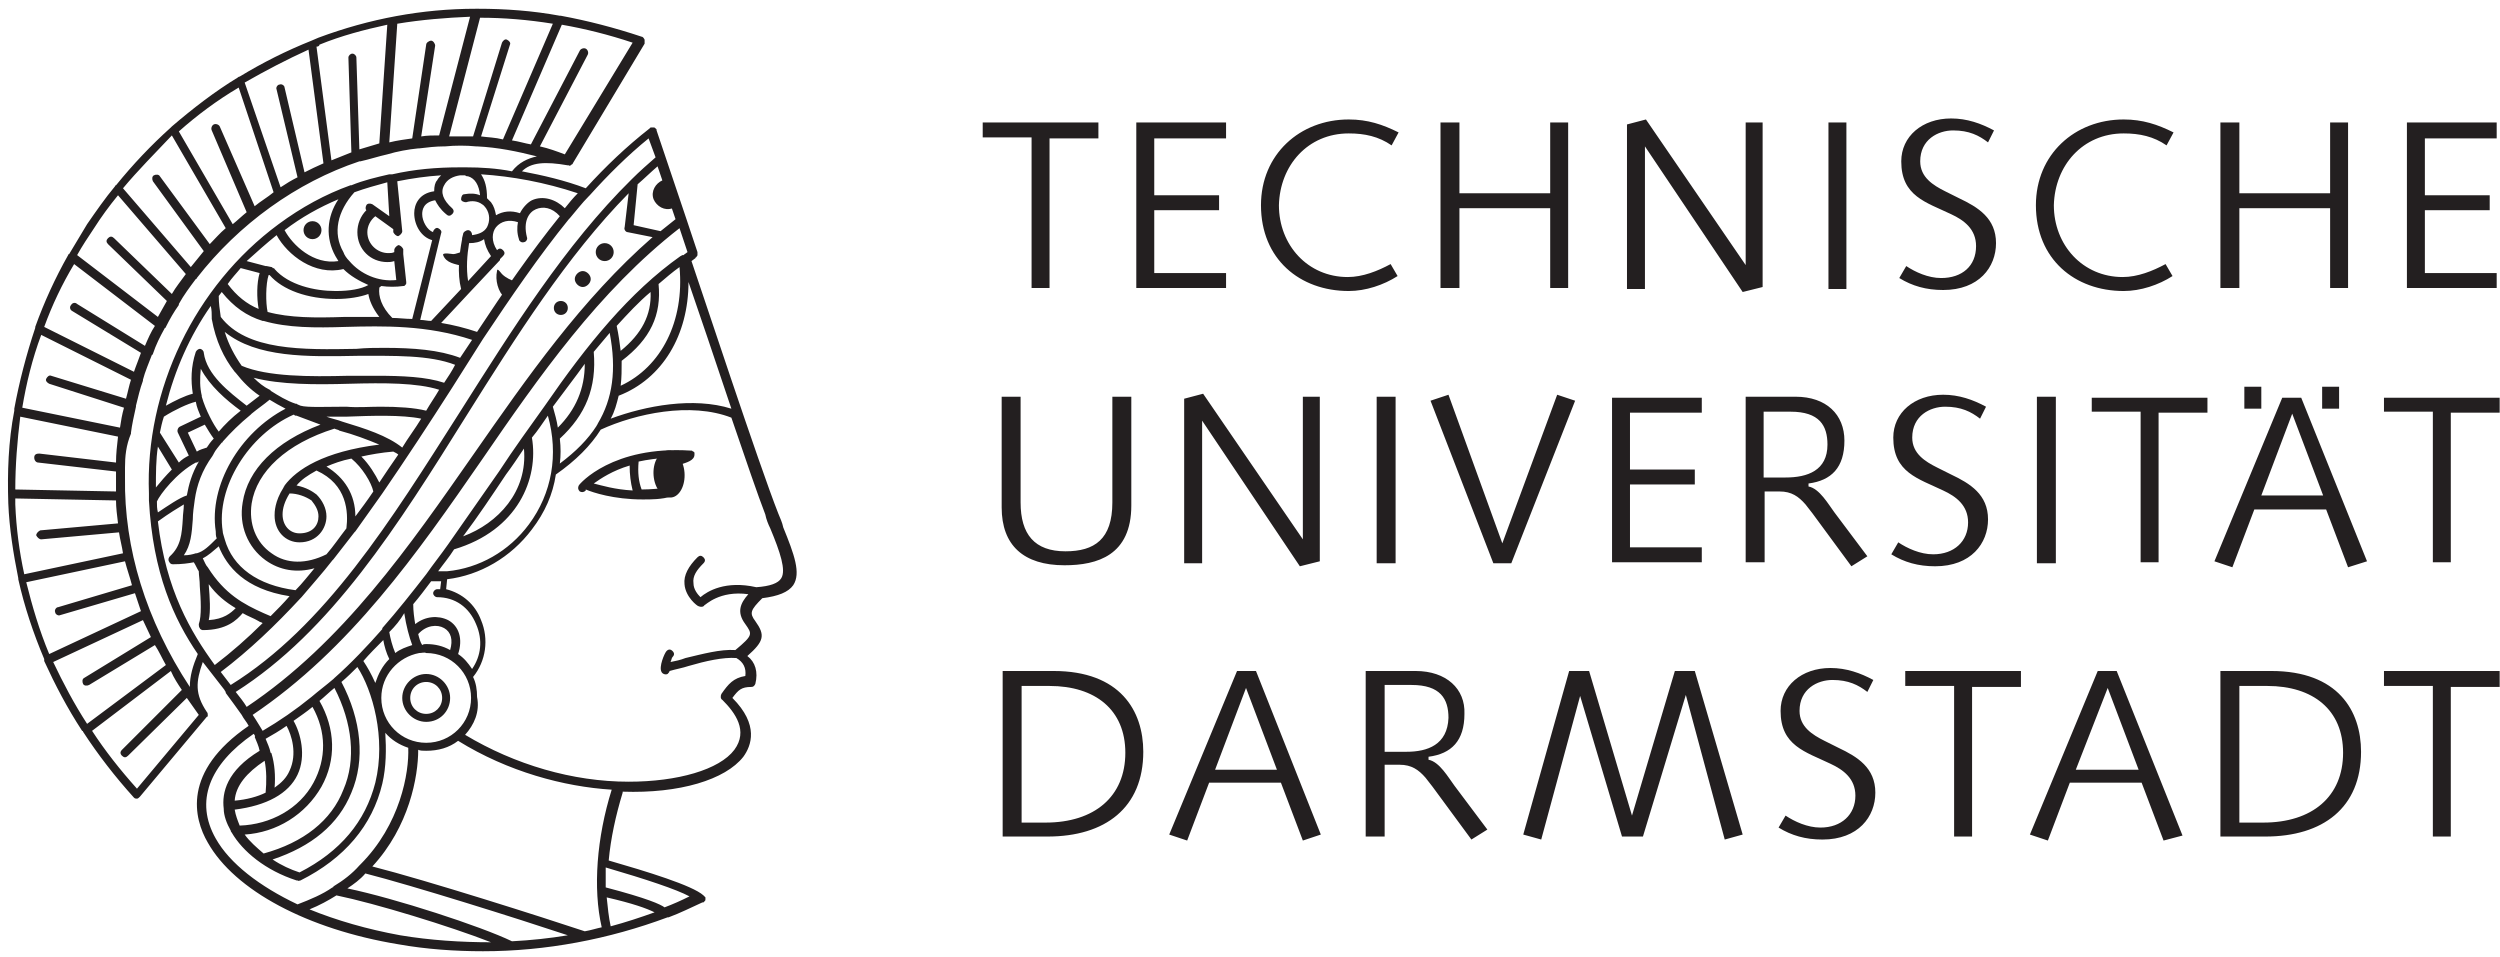 <svg width="141" height="54" viewBox="0 0 141 54" fill="none" xmlns="http://www.w3.org/2000/svg">
<path d="M55.425 6.906V7.75H58.181V16.244H59.194V7.806H61.95V6.906H55.425ZM64.087 6.906V16.244H69.15V15.4H65.1V11.856H68.756V11.013H65.1V7.806H69.15V6.906H64.087ZM76.069 7.525C76.969 7.525 77.756 7.694 78.487 8.2L78.881 7.469C77.981 7.019 77.137 6.738 76.069 6.738C73.312 6.738 71.119 8.706 71.119 11.575C71.119 14.613 73.312 16.413 76.069 16.413C77.025 16.413 78.037 16.075 78.825 15.569L78.431 14.894C77.7 15.288 76.856 15.625 76.012 15.625C73.762 15.625 72.131 13.825 72.131 11.575C72.187 9.325 73.762 7.525 76.069 7.525ZM81.244 6.906V16.244H82.312V11.744H87.431V16.244H88.444V6.906H87.431V10.9H82.312V6.906H81.244ZM92.831 6.738L91.762 7.019V16.3H92.775V8.256L98.287 16.469L99.412 16.188V6.906H98.456V14.95L92.831 6.738ZM103.125 16.3H104.137V6.906H103.125V16.3ZM109.481 15.681C108.75 15.681 108.019 15.344 107.512 15.006L107.119 15.681C107.85 16.131 108.637 16.356 109.594 16.356C111.619 16.356 112.575 15.063 112.575 13.713C112.575 12.306 111.562 11.688 110.494 11.181L109.706 10.788C109.031 10.45 108.3 10 108.3 9.1C108.3 7.863 109.312 7.356 110.156 7.356C111.056 7.356 111.619 7.638 112.125 8.031L112.462 7.356C111.731 6.963 110.944 6.681 110.044 6.681C108.412 6.681 107.231 7.694 107.231 9.1C107.231 11.069 108.637 11.406 110.044 12.081C110.775 12.419 111.45 12.925 111.45 13.881C111.45 15.006 110.662 15.681 109.481 15.681ZM119.775 7.525C120.675 7.525 121.463 7.694 122.194 8.2L122.588 7.469C121.688 7.019 120.844 6.738 119.775 6.738C117.019 6.738 114.825 8.706 114.825 11.575C114.825 14.613 117.019 16.413 119.775 16.413C120.731 16.413 121.744 16.075 122.531 15.569L122.138 14.894C121.406 15.288 120.562 15.625 119.719 15.625C117.469 15.625 115.837 13.825 115.837 11.575C115.894 9.325 117.469 7.525 119.775 7.525ZM125.231 6.906V16.244H126.3V11.744H131.419V16.244H132.431V6.906H131.419V10.9H126.3V6.906H125.231ZM135.75 6.906V16.244H140.813V15.4H136.763V11.856H140.419V11.013H136.763V7.806H140.813V6.906H135.75ZM63.806 28.506V22.375H62.737V28.338C62.737 30.419 61.725 31.094 60.094 31.094C58.35 31.094 57.562 30.138 57.562 28.338V22.375H56.494V28.619C56.494 30.756 57.731 31.881 60.037 31.881C61.894 31.881 63.806 31.319 63.806 28.506ZM67.856 22.206L66.787 22.488V31.769H67.8V23.725L73.312 31.938L74.437 31.657V22.375H73.481V30.419L67.856 22.206ZM77.644 31.769H78.712V22.375H77.644V31.769ZM81.694 22.263L80.681 22.6L84.225 31.769H85.237L88.837 22.6L87.825 22.263L84.731 30.644L81.694 22.263ZM90.919 22.375V31.713H95.981V30.869H91.931V27.325H95.587V26.482H91.931V23.275H95.981V22.431H90.919V22.375ZM100.706 26.931H99.469V23.219H100.987C102.619 23.219 103.069 24.006 103.069 25.075C103.069 26.538 101.944 26.931 100.706 26.931ZM101.269 22.375H98.456V31.713H99.525V27.719H100.369C101.044 27.719 101.437 28 101.831 28.45L102.225 28.956L104.419 31.938L105.319 31.375L103.462 28.9C103.125 28.45 102.619 27.55 102 27.438V27.269C103.294 27.1 104.025 26.369 104.025 24.85C104.025 23.388 103.012 22.375 101.269 22.375ZM109.031 31.263C108.3 31.263 107.569 30.925 107.062 30.588L106.669 31.263C107.4 31.713 108.187 31.938 109.144 31.938C111.169 31.938 112.125 30.644 112.125 29.294C112.125 27.888 111.112 27.269 110.044 26.763L109.256 26.369C108.581 26.032 107.85 25.581 107.85 24.681C107.85 23.444 108.862 22.938 109.706 22.938C110.606 22.938 111.169 23.219 111.675 23.613L112.012 22.938C111.281 22.544 110.494 22.263 109.594 22.263C107.962 22.263 106.781 23.275 106.781 24.681C106.781 26.65 108.187 26.988 109.594 27.663C110.325 28 111 28.506 111 29.463C111 30.532 110.212 31.263 109.031 31.263ZM114.881 31.769H115.95V22.375H114.881V31.769ZM117.975 22.375V23.219H120.731V31.713H121.744V23.275H124.5V22.431H117.975V22.375ZM129.281 23.331L131.025 27.944H127.538L129.281 23.331ZM133.5 31.657L129.788 22.431H128.719L124.894 31.657L125.906 31.994L127.144 28.732H131.194L132.431 31.994L133.5 31.657ZM131.925 21.813H130.969V23.05H131.925V21.813ZM127.538 21.813H126.581V23.05H127.538V21.813ZM134.456 22.375V23.219H137.213V31.713H138.225V23.275H140.981V22.431H134.456V22.375ZM58.969 46.394H57.619V38.688H59.194C61.781 38.688 63.469 40.038 63.469 42.456C63.469 44.931 61.725 46.394 58.969 46.394ZM59.419 37.844H56.55V47.181H59.081C62.344 47.181 64.481 45.55 64.481 42.4C64.481 40.094 63.187 37.844 59.419 37.844ZM70.275 38.8L72.019 43.413H68.531L70.275 38.8ZM74.494 47.069L70.837 37.844H69.769L65.944 47.069L66.956 47.407L68.194 44.144H72.244L73.481 47.407L74.494 47.069ZM79.331 42.4H78.094V38.632H79.612C81.244 38.632 81.694 39.419 81.694 40.488C81.637 42.007 80.512 42.4 79.331 42.4ZM79.837 37.844H77.025V47.181H78.094V43.132H78.937C79.612 43.132 80.006 43.413 80.4 43.863L80.794 44.369L82.987 47.35L83.887 46.788L82.031 44.313C81.694 43.863 81.187 42.963 80.569 42.85V42.681C81.862 42.513 82.594 41.782 82.594 40.263C82.65 38.856 81.581 37.844 79.837 37.844ZM89.625 37.844H88.5L85.912 47.069L86.925 47.35L89.119 39.25L91.481 47.181H92.662L95.081 39.194L97.275 47.35L98.287 47.069L95.587 37.844H94.462L92.044 46L89.625 37.844ZM102.675 46.675C101.944 46.675 101.212 46.338 100.706 46L100.312 46.675C101.044 47.125 101.831 47.35 102.787 47.35C104.812 47.35 105.769 46.056 105.769 44.706C105.769 43.3 104.756 42.681 103.687 42.175L102.9 41.782C102.225 41.444 101.494 40.994 101.494 40.094C101.494 38.856 102.506 38.35 103.35 38.35C104.25 38.35 104.812 38.632 105.319 39.025L105.656 38.35C104.925 37.956 104.137 37.675 103.237 37.675C101.606 37.675 100.425 38.688 100.425 40.094C100.425 42.063 101.831 42.4 103.237 43.075C103.969 43.413 104.644 43.919 104.644 44.875C104.644 45.944 103.856 46.675 102.675 46.675ZM107.456 37.844V38.688H110.212V47.181H111.225V38.744H113.981V37.844H107.456ZM118.875 38.8L120.619 43.413H117.075L118.875 38.8ZM123.094 47.125L119.381 37.844H118.312L114.487 47.069L115.5 47.407L116.737 44.144H120.788L122.025 47.407L123.094 47.125ZM127.65 46.394H126.3V38.688H127.875C130.463 38.688 132.15 40.038 132.15 42.456C132.15 44.931 130.406 46.394 127.65 46.394ZM128.1 37.844H125.231V47.181H127.763C131.025 47.181 133.163 45.55 133.163 42.4C133.163 40.094 131.869 37.844 128.1 37.844ZM134.456 37.844V38.688H137.213V47.181H138.225V38.744H140.981V37.844H134.456Z" fill="#231F20"/>
<path d="M18.131 12.981C18.131 13.263 17.906 13.488 17.625 13.488C17.343 13.488 17.119 13.263 17.119 12.981C17.119 12.7 17.343 12.475 17.625 12.475C17.906 12.475 18.131 12.7 18.131 12.981Z" fill="#231F20"/>
<path d="M26.175 14.163C25.95 14.219 25.725 14.331 25.556 14.331C25.5 14.331 24.937 14.219 24.993 14.388C25.162 14.838 25.668 14.894 26.118 15.006C26.118 15.063 26.118 14.5 26.175 14.163Z" fill="#231F20"/>
<path d="M29.1 15.906C28.819 15.794 28.537 15.681 28.312 15.456C28.256 15.4 28.031 15.063 28.031 15.288C27.919 15.794 28.087 16.469 28.481 16.806C28.425 16.863 28.875 16.244 29.1 15.906Z" fill="#231F20"/>
<path d="M32.025 17.369C32.025 17.594 31.856 17.763 31.631 17.763C31.406 17.763 31.237 17.594 31.237 17.369C31.237 17.144 31.406 16.975 31.631 16.975C31.856 16.975 32.025 17.144 32.025 17.369Z" fill="#231F20"/>
<path d="M34.612 14.219C34.612 14.5 34.387 14.725 34.106 14.725C33.825 14.725 33.6 14.5 33.6 14.219C33.6 13.938 33.825 13.713 34.106 13.713C34.387 13.713 34.612 13.938 34.612 14.219Z" fill="#231F20"/>
<path d="M33.318 15.738C33.318 15.963 33.093 16.188 32.868 16.188C32.643 16.188 32.418 15.963 32.418 15.738C32.418 15.513 32.643 15.288 32.868 15.288C33.093 15.288 33.318 15.513 33.318 15.738Z" fill="#231F20"/>
<path d="M37.931 11.744C37.481 11.913 37.031 11.631 36.862 11.238C36.694 10.788 36.975 10.338 37.368 10.169L37.593 10.113L38.156 11.631L37.931 11.744Z" fill="#231F20"/>
<path d="M38.606 26.65C38.662 27.382 38.325 28 37.875 28.057C37.368 28.113 36.919 27.55 36.862 26.819C36.806 26.088 37.144 25.469 37.65 25.413C38.1 25.357 38.55 25.919 38.606 26.65Z" fill="#231F20"/>
<path d="M27.243 53.65C25.668 53.65 24.037 53.538 22.462 53.257C17.343 52.413 13.237 50.219 11.718 47.519C10.931 46.169 10.256 43.525 14.025 40.938C13.912 40.713 13.743 40.544 13.631 40.319C13.35 39.925 13.068 39.532 12.731 39.081C12.731 39.081 12.731 39.081 12.731 39.025C12.675 38.969 12.675 38.913 12.618 38.856C12.225 38.35 11.831 37.844 11.437 37.338C11.043 38.463 10.987 39.138 11.662 40.15C11.718 40.206 11.718 40.263 11.718 40.319V40.375C11.718 40.375 11.718 40.431 11.662 40.431L7.893 44.931C7.837 44.988 7.781 45.044 7.725 45.044C7.668 45.044 7.612 45.044 7.556 44.988C6.487 43.806 5.531 42.569 4.687 41.275C4.687 41.275 4.687 41.219 4.631 41.219C3.787 39.925 3.112 38.632 2.493 37.282C2.493 37.282 2.493 37.282 2.493 37.225V37.169C1.875 35.706 1.368 34.188 1.031 32.669C1.031 32.669 1.031 32.669 1.031 32.613C0.75 31.206 0.525 29.8 0.468 28.394C0.412 26.65 0.468 24.907 0.806 23.163V23.107V23.05C1.087 21.532 1.481 20.013 1.987 18.494C1.987 18.438 1.987 18.438 1.987 18.438C2.493 17.031 3.112 15.681 3.843 14.388C3.843 14.388 3.843 14.331 3.9 14.331C4.237 13.769 4.575 13.206 4.912 12.644C5.418 11.913 5.925 11.181 6.487 10.506C6.487 10.506 6.487 10.45 6.543 10.45C7.5 9.269 8.512 8.2 9.637 7.188L9.693 7.131C10.874 6.119 12.112 5.163 13.406 4.375C13.406 4.375 13.462 4.319 13.518 4.319C14.812 3.531 16.162 2.856 17.568 2.294C17.681 2.238 17.85 2.181 17.962 2.125C20.831 1.056 23.812 0.494 26.85 0.494C26.85 0.494 26.906 0.494 26.962 0.494C28.481 0.494 30.056 0.606 31.575 0.888H31.631C33.15 1.169 34.668 1.563 36.187 2.069C36.243 2.069 36.3 2.125 36.356 2.238C36.356 2.294 36.356 2.406 36.356 2.463L32.306 9.213C32.306 9.213 32.306 9.269 32.25 9.269L32.193 9.325C32.137 9.325 32.137 9.381 32.081 9.325C32.081 9.325 32.081 9.325 32.025 9.325C30.731 9.1 29.943 9.156 29.437 9.663C30.618 9.888 31.856 10.169 33.037 10.619C34.162 9.381 35.343 8.256 36.637 7.244C36.637 7.244 36.637 7.244 36.693 7.188H36.75C36.806 7.188 36.806 7.188 36.862 7.188C36.918 7.188 36.918 7.188 36.975 7.244L37.031 7.3C37.031 7.3 37.031 7.3 37.031 7.356L38.718 12.363L39.337 14.219V14.275C39.337 14.331 39.337 14.331 39.337 14.388C39.337 14.444 39.281 14.444 39.281 14.5C39.281 14.5 39.225 14.5 39.225 14.556C39.168 14.613 39.056 14.669 39 14.725C39.506 16.188 42.825 26.256 43.893 28.956C44.006 29.238 44.118 29.463 44.175 29.744C44.793 31.263 45.187 32.331 44.737 33.007C44.456 33.4 43.893 33.625 42.993 33.738C42.318 34.413 42.262 34.581 42.6 35.032C43.162 35.819 43.106 36.157 42.15 37C42.6 37.338 42.768 37.9 42.6 38.575C42.543 38.688 42.487 38.744 42.375 38.744C41.812 38.744 41.643 38.913 41.306 39.363C42.825 40.882 42.375 42.063 41.925 42.681C40.912 43.975 38.325 44.763 35.118 44.65V44.706C34.725 46 34.443 47.294 34.331 48.532C36.468 49.15 39.056 49.938 39.675 50.5C39.675 50.5 39.675 50.5 39.731 50.556L39.787 50.613C39.787 50.669 39.787 50.669 39.787 50.725C39.787 50.782 39.787 50.782 39.731 50.838L39.675 50.894H39.618C39 51.175 38.325 51.513 37.706 51.738C37.706 51.738 37.706 51.738 37.65 51.738C34.331 52.975 30.787 53.65 27.243 53.65ZM17.456 51.288C18.975 51.907 20.718 52.413 22.575 52.75C24.262 53.032 26.006 53.144 27.693 53.144C25.387 52.244 21.168 50.95 18.975 50.5C18.525 50.782 18.018 51.063 17.456 51.288ZM19.593 50.106C22.293 50.669 27.131 52.244 28.875 53.088C29.943 53.032 31.012 52.919 32.025 52.75C29.156 51.794 23.25 49.938 20.606 49.263C20.325 49.6 19.931 49.882 19.593 50.106ZM21 48.869C24.093 49.657 30.618 51.738 32.981 52.525C33.318 52.469 33.656 52.356 33.937 52.3C33.431 50.106 33.656 47.238 34.5 44.538C31.8 44.369 28.65 43.525 25.837 41.782C25.331 42.175 24.712 42.344 24.037 42.344C23.868 42.344 23.7 42.344 23.587 42.288C23.587 43.806 23.081 46.619 21 48.869ZM34.218 50.613C34.275 51.175 34.331 51.738 34.443 52.244C35.287 52.019 36.131 51.738 36.918 51.456C36.468 51.231 35.681 50.95 34.218 50.613ZM34.162 50.05C36.525 50.669 37.256 51.007 37.481 51.175C37.931 51.007 38.437 50.782 38.887 50.556C38.156 50.163 36.468 49.6 34.162 48.925C34.162 49.319 34.162 49.713 34.162 50.05ZM14.306 41.388C11.774 43.132 10.987 45.213 12.168 47.294C12.956 48.7 14.643 49.994 16.781 51.007C17.512 50.725 18.187 50.444 18.75 50.05C18.75 50.05 18.806 50.05 18.806 49.994C19.368 49.657 19.875 49.263 20.268 48.813C20.268 48.813 20.268 48.813 20.325 48.757C22.575 46.507 23.081 43.581 23.025 42.175C22.518 42.007 22.068 41.725 21.731 41.331C21.787 42.231 21.787 43.244 21.562 44.2C21 46.563 19.425 48.419 16.95 49.657C16.893 49.657 16.837 49.713 16.781 49.657H16.725C14.981 49.094 13.687 48.025 13.068 46.956C13.068 46.956 13.012 46.9 13.012 46.844C12.787 46.45 12.618 46 12.618 45.606C12.506 44.706 12.787 43.469 14.643 42.344C14.587 42.063 14.475 41.838 14.362 41.556C14.418 41.556 14.362 41.444 14.306 41.388ZM15.375 48.475C15.881 48.813 16.387 49.038 16.893 49.206C19.2 48.025 20.606 46.338 21.168 44.144C21.787 41.613 21 38.913 20.156 37.619C19.875 37.9 19.593 38.181 19.256 38.463C20.381 40.6 20.606 42.85 19.818 44.706C19.087 46.507 17.568 47.744 15.375 48.475ZM13.8 47.069C14.081 47.463 14.475 47.8 14.868 48.138C17.118 47.519 18.693 46.282 19.368 44.538C20.1 42.85 19.875 40.769 18.862 38.8C18.581 39.025 18.3 39.306 18.018 39.532C18.918 41.106 18.975 42.85 18.131 44.369C17.231 45.944 15.6 46.956 13.8 47.069ZM13.237 45.663C13.293 46 13.406 46.282 13.518 46.563C15.262 46.507 16.893 45.606 17.681 44.144C18.412 42.794 18.412 41.275 17.625 39.869C17.287 40.15 16.95 40.375 16.556 40.657C16.95 41.331 17.287 42.625 16.781 43.694C16.275 44.763 15.037 45.438 13.237 45.663ZM14.925 42.907C13.912 43.581 13.293 44.313 13.237 45.157C13.912 45.1 14.531 44.931 14.981 44.706C15.037 44.088 15.037 43.469 14.925 42.907ZM5.193 41.219C5.925 42.344 6.768 43.413 7.725 44.481L11.212 40.319C10.987 39.981 10.762 39.7 10.537 39.363L7.218 42.625C7.106 42.738 6.993 42.738 6.881 42.625C6.768 42.513 6.768 42.4 6.881 42.288L10.256 38.913C10.031 38.575 9.806 38.238 9.637 37.844L5.193 41.219ZM15.318 42.513C15.487 43.075 15.543 43.75 15.487 44.425C15.881 44.144 16.162 43.863 16.331 43.469C16.781 42.513 16.443 41.444 16.162 40.938C15.768 41.219 15.375 41.444 14.981 41.669C15.093 41.95 15.206 42.175 15.262 42.456C15.318 42.456 15.318 42.513 15.318 42.513ZM26.231 41.444C29.043 43.132 32.306 44.088 35.456 44.088C38.212 44.088 40.575 43.413 41.418 42.288C42.206 41.219 41.475 40.206 40.743 39.475C40.631 39.419 40.631 39.25 40.687 39.138C41.081 38.575 41.362 38.238 42.037 38.125C42.093 37.675 41.925 37.338 41.531 37.113C40.8 37.056 39.787 37.282 38.831 37.563C38.493 37.675 38.156 37.731 37.762 37.844C37.762 37.9 37.706 37.956 37.65 38.013C37.537 38.069 37.368 38.013 37.312 37.9C37.143 37.619 37.481 36.831 37.593 36.719C37.706 36.606 37.818 36.606 37.931 36.719C38.043 36.831 38.043 36.944 37.931 37.056C37.875 37.113 37.875 37.225 37.818 37.338C38.1 37.282 38.381 37.225 38.662 37.113C39.618 36.888 40.631 36.606 41.475 36.663C42.487 35.819 42.431 35.763 42.037 35.2C41.531 34.525 41.756 34.019 42.206 33.513C40.575 33.288 39.787 34.132 39.731 34.132C39.675 34.244 39.506 34.244 39.393 34.188C39.337 34.188 38.662 33.681 38.606 32.95C38.55 32.444 38.831 31.938 39.337 31.431C39.45 31.319 39.562 31.319 39.675 31.431C39.787 31.544 39.787 31.657 39.675 31.769C39.281 32.163 39.056 32.5 39.112 32.894C39.112 33.231 39.337 33.513 39.506 33.681C39.9 33.344 40.912 32.725 42.656 33.119C43.443 33.063 43.893 32.894 44.062 32.613C44.343 32.163 44.006 31.15 43.443 29.8C43.331 29.575 43.218 29.294 43.162 29.013C42.768 28 42.037 25.863 41.25 23.556C38.943 22.657 35.85 23.331 33.881 24.232C33.318 25.131 32.475 25.975 31.35 26.763C31.181 27.888 30.731 28.9 30 29.857C28.818 31.431 27.075 32.444 25.218 32.669L25.162 33.231C26.062 33.456 26.793 34.075 27.131 34.975C27.581 36.044 27.412 37.282 26.681 38.181C26.85 38.519 26.906 38.913 26.906 39.306C27.075 40.15 26.737 40.882 26.231 41.444ZM23.643 36.831C22.462 37.056 21.506 38.069 21.506 39.363C21.506 40.769 22.631 41.894 24.037 41.894C25.443 41.894 26.568 40.769 26.568 39.363C26.568 37.956 25.443 36.831 24.037 36.831C23.925 36.775 23.812 36.831 23.643 36.831ZM14.643 40.938C14.7 41.05 14.756 41.106 14.812 41.219C15.768 40.657 16.668 40.038 17.568 39.306C17.962 38.969 18.412 38.632 18.806 38.294C18.806 38.294 18.806 38.294 18.862 38.238C19.818 37.394 20.718 36.438 21.562 35.481C21.562 35.481 21.562 35.481 21.562 35.425C22.406 34.469 23.25 33.4 24.037 32.388C24.431 31.825 24.881 31.263 25.275 30.7C26.231 29.35 27.187 27.944 28.143 26.594C28.987 25.3 29.887 24.063 30.731 22.881C33.093 19.45 35.512 16.469 38.381 14.444C38.437 14.444 38.437 14.388 38.493 14.388C38.493 14.388 38.493 14.388 38.55 14.388C38.606 14.331 38.718 14.275 38.775 14.219L38.325 12.869C33.768 16.413 30.393 21.25 27.187 25.919C23.531 31.206 19.762 36.606 14.25 40.319C14.362 40.488 14.475 40.657 14.643 40.938C14.643 40.882 14.643 40.882 14.643 40.938C14.643 40.882 14.643 40.938 14.643 40.938ZM3 37.338C3.562 38.519 4.181 39.7 4.912 40.825L9.356 37.507C9.131 37.113 8.962 36.719 8.737 36.382L5.025 38.632C4.912 38.688 4.743 38.688 4.687 38.575C4.631 38.463 4.631 38.294 4.743 38.238L8.512 35.931C8.343 35.594 8.231 35.313 8.062 34.975L3 37.338ZM13.293 39.025C13.518 39.306 13.743 39.588 13.912 39.869C19.368 36.213 23.081 30.813 26.737 25.581C29.718 21.306 32.812 16.863 36.806 13.375L35.4 13.094C35.287 13.094 35.175 12.925 35.231 12.813L35.456 10.9C31.968 14.444 29.1 19 26.343 23.388C22.406 29.688 18.693 35.594 13.293 39.025ZM7.05 26.369C7.05 26.538 7.05 26.706 7.05 26.931C6.993 30.925 8.231 34.975 10.706 38.744C10.706 38.125 10.874 37.563 11.156 36.888C9.806 34.919 8.625 32.331 8.4 28.225C8.4 28.113 8.4 28 8.4 27.831C8.175 21.982 10.987 16.131 15.712 12.644C17.006 11.688 18.356 10.956 19.762 10.45H19.818C20.493 10.169 21.225 10 21.956 9.831C21.956 9.831 22.012 9.831 22.068 9.831C22.068 9.831 22.068 9.831 22.125 9.831C23.362 9.55 24.6 9.438 25.95 9.438C26.062 9.438 26.175 9.438 26.287 9.438C27.131 9.438 28.031 9.494 28.875 9.663C29.268 9.156 29.775 8.931 30.281 8.819C29.156 8.538 28.087 8.313 26.906 8.256H26.85C26.287 8.2 25.668 8.2 25.106 8.256H25.05C24.6 8.256 24.093 8.313 23.643 8.369H23.587C23.025 8.425 22.406 8.538 21.843 8.706C21.337 8.819 20.831 8.988 20.325 9.1H20.268C16.725 10.281 13.462 12.644 11.1 15.681C11.1 15.681 11.1 15.738 11.043 15.738C10.706 16.188 10.368 16.638 10.087 17.144V17.2C9.806 17.594 9.581 17.988 9.356 18.438C9.356 18.438 9.356 18.494 9.3 18.494C9.018 19 8.793 19.45 8.625 19.956C8.625 19.956 8.625 20.013 8.568 20.013C8.4 20.463 8.175 20.969 8.062 21.419V21.475C7.893 21.925 7.781 22.431 7.668 22.881V22.938C7.556 23.444 7.443 23.95 7.387 24.4V24.456C7.106 25.131 7.05 25.75 7.05 26.369ZM12.45 37.9C12.618 38.125 12.843 38.407 13.012 38.632C18.356 35.313 22.012 29.407 25.95 23.219C28.875 18.606 31.856 13.825 35.625 10.113C36.075 9.663 36.525 9.269 36.975 8.875L36.581 7.806C35.4 8.763 34.275 9.888 33.262 11.013L33.206 11.069C32.812 11.463 32.475 11.913 32.137 12.306L32.081 12.363C30.393 14.444 28.818 16.75 27.243 19.113C26.681 20.013 26.062 20.969 25.5 21.869C24.206 23.894 22.912 25.863 21.562 27.831C21.056 28.563 20.55 29.238 20.043 29.969C20.043 29.969 20.043 29.969 19.987 30.025C19.593 30.532 19.2 31.038 18.806 31.544C18.806 31.544 18.806 31.544 18.75 31.6C18.187 32.331 17.568 33.007 17.006 33.681C17.006 33.681 17.006 33.681 16.95 33.738C15.543 35.257 14.081 36.663 12.45 37.9ZM20.493 37.282C20.718 37.619 20.943 38.013 21.168 38.519C21.337 38.013 21.562 37.563 21.956 37.169C21.787 36.831 21.675 36.438 21.618 36.1C21.225 36.494 20.831 36.888 20.493 37.282ZM25.837 36.888C26.175 37.113 26.4 37.394 26.625 37.731C27.131 37 27.243 36.1 26.85 35.2C26.456 34.244 25.668 33.681 24.656 33.681C24.543 33.681 24.431 33.569 24.431 33.456C24.431 33.344 24.543 33.231 24.656 33.231C24.712 33.231 24.768 33.231 24.825 33.231L24.881 32.782C24.712 32.782 24.487 32.782 24.318 32.782C23.981 33.231 23.643 33.681 23.306 34.075C23.306 34.469 23.362 34.863 23.418 35.2C23.981 34.75 24.712 34.694 25.275 34.975C25.893 35.313 26.118 36.044 25.837 36.888ZM8.906 29.407C9.356 33.288 10.762 35.65 12.112 37.507C13.068 36.775 13.968 35.988 14.812 35.144C14.756 35.088 14.643 35.088 14.587 35.032C14.306 34.863 13.968 34.75 13.687 34.581C13.35 34.975 12.787 35.538 11.437 35.538C11.381 35.538 11.268 35.481 11.268 35.425C11.212 35.369 11.212 35.257 11.212 35.2C11.381 34.75 11.325 33.794 11.268 33.063C11.268 32.725 11.212 32.444 11.212 32.219C11.1 32.05 11.043 31.881 10.931 31.713C10.649 31.769 10.256 31.825 9.75 31.825C9.637 31.825 9.581 31.769 9.525 31.657C9.468 31.544 9.525 31.431 9.581 31.375C10.2 30.813 10.256 30.138 10.312 29.238C10.312 29.013 10.368 28.732 10.368 28.45C10.087 28.619 9.525 28.956 8.906 29.407ZM1.481 32.838C1.818 34.188 2.212 35.538 2.775 36.888L7.95 34.469C7.837 34.132 7.725 33.794 7.612 33.456L3.393 34.694C3.281 34.75 3.112 34.638 3.112 34.525C3.056 34.413 3.168 34.244 3.281 34.244L7.443 33.007C7.331 32.556 7.162 32.106 7.05 31.657L1.481 32.838ZM21.956 35.65C22.012 35.988 22.125 36.438 22.293 36.831C22.575 36.606 22.912 36.494 23.25 36.382C23.081 35.931 22.912 35.313 22.8 34.581C22.575 34.975 22.293 35.313 21.956 35.65ZM24.037 36.325C24.543 36.325 24.993 36.438 25.387 36.663C25.556 36.1 25.443 35.65 25.05 35.425C24.656 35.2 24.037 35.257 23.587 35.763C23.643 35.988 23.7 36.213 23.812 36.382C23.868 36.325 23.981 36.325 24.037 36.325ZM11.774 32.95V33.007C11.831 33.681 11.887 34.469 11.774 34.975C12.618 34.919 13.012 34.581 13.293 34.3C12.731 33.963 12.225 33.569 11.774 32.95ZM11.718 31.994C12.675 33.513 13.743 34.075 14.868 34.581C14.981 34.638 15.15 34.694 15.262 34.75C15.6 34.413 15.993 34.019 16.331 33.625C13.8 33.231 12.787 31.938 12.337 30.813C11.999 31.094 11.774 31.319 11.437 31.488C11.55 31.713 11.606 31.881 11.718 31.994ZM12.675 30.419C13.125 31.994 14.531 33.007 16.668 33.288C17.062 32.894 17.4 32.444 17.737 32.05C16.725 32.331 15.768 32.163 14.981 31.6C13.968 30.869 13.462 29.631 13.687 28.338C13.968 26.482 15.543 24.907 18.075 23.95C17.625 23.782 17.175 23.613 16.725 23.444H16.668C16.612 23.444 16.612 23.388 16.556 23.388C14.025 24.513 12.168 27.494 12.562 29.969C12.562 30.081 12.618 30.194 12.675 30.419C12.675 30.363 12.675 30.363 12.675 30.419ZM0.862 28.113C0.862 28.225 0.862 28.338 0.862 28.45C0.918 29.8 1.087 31.094 1.368 32.388L6.937 31.206C6.881 30.813 6.768 30.419 6.712 30.025L2.325 30.419C2.212 30.419 2.1 30.306 2.043 30.194C2.043 30.081 2.156 29.969 2.268 29.913L6.656 29.519C6.6 29.069 6.543 28.619 6.543 28.225L0.862 28.113ZM25.612 30.982C25.331 31.431 24.993 31.825 24.712 32.219C24.881 32.219 24.993 32.219 25.162 32.219C25.162 32.219 25.162 32.219 25.218 32.219C27.018 32.05 28.706 31.094 29.831 29.575C31.125 27.831 31.518 25.638 30.9 23.444C30.618 23.838 30.337 24.288 30 24.681C30.393 26.988 29.212 29.913 25.612 30.982ZM18.862 24.175C16.162 25.019 14.475 26.594 14.193 28.394C14.025 29.519 14.418 30.588 15.318 31.206C16.162 31.825 17.287 31.825 18.412 31.263C18.806 30.813 19.143 30.306 19.537 29.8C19.65 28.9 19.593 27.325 17.85 26.538C17.343 26.819 17.006 27.044 16.725 27.381C17.287 27.494 17.625 27.719 17.85 27.888C18.187 28.225 18.412 28.675 18.412 29.125C18.412 29.8 17.906 30.588 16.893 30.588C16.106 30.588 15.487 29.969 15.487 29.069C15.487 28.9 15.487 28.282 15.993 27.494C15.993 27.438 16.05 27.438 16.05 27.381C16.725 26.482 18.243 25.469 21.393 25.075C20.718 24.794 19.987 24.513 19.143 24.288C19.087 24.232 18.975 24.232 18.862 24.175ZM10.987 28.169C10.931 28.563 10.874 28.956 10.874 29.294C10.818 30.081 10.762 30.756 10.368 31.319C10.649 31.319 10.874 31.263 11.043 31.206C11.043 31.206 11.043 31.206 11.1 31.206C11.493 31.094 11.774 30.813 12.225 30.363C12.168 30.25 12.168 30.081 12.168 29.969C11.774 27.381 13.518 24.4 16.106 23.05C15.768 22.881 15.487 22.713 15.206 22.544C14.868 22.825 14.531 23.05 14.193 23.331C14.193 23.331 14.193 23.331 14.137 23.388C13.518 23.894 13.012 24.4 12.562 24.907C12.562 24.963 12.506 24.963 12.506 24.963C12.337 25.188 12.168 25.357 12.056 25.581C12.056 25.638 11.999 25.638 11.999 25.694C11.381 26.538 11.1 27.381 10.987 28.169C10.987 28.113 10.987 28.113 10.987 28.169C10.987 28.113 10.987 28.169 10.987 28.169ZM29.55 25.3C29.212 25.806 28.875 26.313 28.537 26.763C27.75 27.944 26.962 29.125 26.118 30.25C28.087 29.519 29.775 27.719 29.55 25.3ZM16.331 27.831C16.05 28.282 15.937 28.675 15.937 29.013C15.937 29.631 16.331 30.081 16.893 30.081C17.625 30.081 17.962 29.631 17.962 29.125C17.962 28.788 17.793 28.506 17.568 28.225C17.231 28 16.781 27.831 16.331 27.831ZM18.412 26.313C19.425 26.931 20.043 27.888 20.043 29.125C20.381 28.675 20.718 28.225 21.056 27.719C20.943 27.213 20.437 26.369 19.818 25.863C19.256 25.975 18.806 26.144 18.412 26.313ZM8.85 28.282C8.85 28.506 8.85 28.675 8.906 28.9C9.412 28.563 10.143 28.056 10.537 27.944C10.649 27.325 10.818 26.706 11.212 26.032C11.156 26.032 11.156 26.088 11.1 26.088C11.1 26.088 11.1 26.088 11.043 26.088C9.975 26.65 9.018 27.888 8.85 28.282ZM0.862 27.607L6.543 27.719C6.543 27.438 6.543 27.157 6.543 26.931C6.543 26.819 6.543 26.706 6.543 26.594L2.156 26.088C2.043 26.088 1.931 25.975 1.931 25.806C1.931 25.638 2.043 25.581 2.212 25.581L6.543 26.088C6.543 25.581 6.6 25.131 6.656 24.625L1.143 23.5C0.975 24.85 0.862 26.256 0.862 27.607ZM8.906 25.188C8.793 25.919 8.793 26.706 8.793 27.494C9.018 27.213 9.356 26.819 9.693 26.482L8.906 25.188ZM20.381 25.75C20.831 26.2 21.168 26.763 21.393 27.213C21.731 26.706 22.068 26.2 22.462 25.638C22.406 25.581 22.293 25.525 22.181 25.469C21.506 25.525 20.887 25.638 20.381 25.75ZM31.575 24.738C31.631 25.244 31.631 25.694 31.575 26.144C32.475 25.469 33.15 24.794 33.656 24.006C33.656 23.95 33.712 23.95 33.712 23.894C34.556 22.488 34.781 20.857 34.387 18.775C34.106 19.113 33.768 19.506 33.487 19.844C33.656 21.869 33.037 23.388 31.575 24.738ZM9.018 24.4L10.087 26.088C10.256 25.919 10.425 25.806 10.649 25.694L10.031 24.4C9.975 24.288 10.031 24.119 10.143 24.063L11.325 23.5C11.212 23.219 11.1 22.994 11.043 22.657C10.593 22.769 9.862 23.107 9.243 23.5C9.131 23.838 9.075 24.119 9.018 24.4ZM10.593 24.4L11.1 25.469C11.268 25.357 11.493 25.3 11.662 25.244C11.774 25.075 11.887 24.907 12.056 24.738C11.887 24.513 11.718 24.232 11.55 23.95L10.593 24.4ZM18.412 23.5C18.693 23.613 19.031 23.669 19.312 23.782C20.606 24.175 21.843 24.569 22.687 25.244C23.025 24.681 23.418 24.175 23.756 23.613C22.687 23.388 20.943 23.444 19.537 23.5C19.143 23.5 18.75 23.5 18.412 23.5ZM11.831 23.5C11.999 23.838 12.168 24.119 12.337 24.344C12.675 23.95 13.068 23.556 13.575 23.163C12.731 22.544 11.831 21.756 11.325 20.8C11.268 21.363 11.268 21.869 11.381 22.319C11.381 22.319 11.381 22.319 11.381 22.375C11.493 22.769 11.662 23.163 11.831 23.5ZM1.256 22.994L6.768 24.119C6.825 23.725 6.881 23.388 6.993 22.994L2.775 21.644C2.662 21.588 2.55 21.475 2.606 21.363C2.662 21.25 2.775 21.138 2.887 21.194L7.106 22.488C7.218 22.094 7.275 21.756 7.387 21.419L2.325 18.888C1.818 20.238 1.481 21.644 1.256 22.994ZM31.181 22.938C31.293 23.331 31.406 23.725 31.462 24.119C32.475 23.107 32.981 21.925 32.981 20.519C32.418 21.306 31.8 22.094 31.181 22.938ZM34.893 22.319C34.781 22.769 34.668 23.219 34.443 23.613C36.412 22.881 39.112 22.375 41.25 23.05C40.35 20.35 39.393 17.538 38.831 15.906C38.831 18.888 37.368 21.363 34.893 22.319ZM21.45 22.938C22.462 22.938 23.362 22.994 24.037 23.163C24.262 22.769 24.543 22.375 24.768 21.982C23.531 21.588 21.675 21.588 19.706 21.644C17.793 21.7 15.825 21.7 14.306 21.306C14.587 21.588 14.868 21.813 15.206 21.982C15.206 21.982 15.262 21.982 15.262 22.038C15.712 22.319 16.162 22.6 16.668 22.769H16.725C16.781 22.825 16.837 22.825 16.95 22.881C17.343 22.994 18.412 22.938 19.537 22.938C20.156 22.994 20.831 22.938 21.45 22.938ZM11.887 17.256C10.706 18.944 9.862 20.857 9.356 22.881C9.862 22.6 10.425 22.319 10.874 22.206C10.762 21.475 10.762 20.688 11.043 19.844C11.1 19.732 11.212 19.675 11.268 19.675C11.381 19.675 11.493 19.788 11.493 19.9C11.662 21.138 12.9 22.094 13.912 22.881C14.137 22.713 14.418 22.488 14.643 22.319C14.137 21.982 13.687 21.532 13.293 21.025L13.237 20.969C12.618 20.181 12.168 19.225 11.943 17.988C11.943 17.988 11.943 17.988 11.943 17.931C11.943 17.706 11.943 17.481 11.887 17.256ZM35.062 20.35C35.062 20.857 35.062 21.306 35.006 21.756C37.312 20.688 38.606 18.1 38.325 15.063C37.931 15.344 37.537 15.681 37.143 16.019C37.312 17.763 36.693 19.113 35.062 20.35ZM21.225 21.194C22.687 21.194 24.037 21.25 25.05 21.588C25.275 21.25 25.5 20.913 25.668 20.575C24.206 20.013 22.237 20.069 20.156 20.069C17.343 20.125 14.475 20.181 12.675 18.719C12.9 19.45 13.237 20.069 13.631 20.631C15.093 21.25 17.456 21.25 19.65 21.194C20.212 21.194 20.718 21.194 21.225 21.194ZM2.493 18.438L7.556 20.969C7.668 20.631 7.837 20.238 7.95 19.9L4.068 17.538C3.956 17.481 3.9 17.313 4.012 17.2C4.068 17.088 4.237 17.031 4.35 17.144L8.175 19.506C8.343 19.113 8.512 18.719 8.737 18.381L4.181 14.894C3.506 16.019 2.943 17.2 2.493 18.438ZM21.675 19.619C23.306 19.619 24.768 19.731 25.95 20.181C26.175 19.844 26.4 19.506 26.625 19.169C24.093 18.325 21.618 18.381 19.481 18.438C17.793 18.494 16.218 18.494 14.868 18.1H14.812C13.912 17.819 13.181 17.313 12.506 16.469C12.45 16.525 12.393 16.638 12.337 16.694C12.337 17.088 12.393 17.481 12.45 17.875C13.912 19.788 17.062 19.731 20.1 19.675C20.662 19.619 21.168 19.619 21.675 19.619ZM34.781 18.381C34.893 18.888 34.95 19.338 35.006 19.788C36.187 18.831 36.75 17.763 36.693 16.469C36.018 17.031 35.4 17.706 34.781 18.381ZM24.881 18.213C25.556 18.325 26.231 18.494 26.906 18.719C28.425 16.413 29.943 14.219 31.575 12.194C31.125 11.688 30.618 11.631 30.225 11.8C29.831 11.969 29.493 12.475 29.718 13.375C29.775 13.488 29.662 13.656 29.55 13.656C29.437 13.713 29.268 13.6 29.268 13.488C29.156 13.15 29.156 12.813 29.212 12.531C28.706 12.363 28.256 12.475 27.975 12.813C27.75 13.094 27.693 13.6 28.031 14.106C28.143 13.994 28.256 13.994 28.368 14.106C28.481 14.219 28.481 14.331 28.368 14.444L28.2 14.613C28.2 14.613 28.2 14.613 28.2 14.669L26.456 16.525L24.881 18.213ZM23.7 18.044C23.925 18.044 24.093 18.1 24.318 18.1L26.006 16.3C25.781 15.4 25.893 14.388 26.062 13.488C26.062 13.488 26.062 13.488 26.062 13.431L26.118 13.206C26.118 13.094 26.287 12.981 26.4 12.981C26.512 12.981 26.625 13.094 26.625 13.263C27.018 13.206 27.3 13.094 27.468 12.813C27.637 12.475 27.637 12.081 27.412 11.744C27.356 11.688 27.3 11.575 27.187 11.519C26.962 11.35 26.625 11.294 26.287 11.406C26.175 11.406 26.006 11.35 26.006 11.238C26.006 11.125 26.062 10.956 26.175 10.956C26.512 10.9 26.793 10.9 27.075 11.013C27.018 10.45 26.793 10.056 26.4 9.944C26.343 9.944 26.287 9.944 26.231 9.888C26.118 9.888 26.062 9.888 25.95 9.888C25.556 9.944 25.218 10.113 25.05 10.45C24.825 10.844 24.993 11.294 25.5 11.744C25.612 11.856 25.612 11.969 25.5 12.081C25.387 12.194 25.275 12.194 25.162 12.081C24.825 11.8 24.656 11.519 24.543 11.294C23.868 11.406 23.812 11.856 23.812 12.081C23.812 12.475 24.093 12.981 24.431 13.094V13.038C24.487 12.925 24.6 12.813 24.712 12.869C24.825 12.925 24.937 13.038 24.881 13.15L24.825 13.375L23.7 18.044ZM22.125 17.931C22.462 17.931 22.856 17.988 23.25 17.988L24.375 13.544C23.756 13.375 23.362 12.7 23.362 12.025C23.362 11.519 23.643 10.9 24.487 10.788C24.487 10.506 24.543 10.281 24.656 10.169C24.712 10.056 24.768 10 24.881 9.888C24.037 9.944 23.25 10.056 22.406 10.225L22.687 13.038C22.687 13.15 22.575 13.263 22.462 13.319C22.35 13.319 22.237 13.206 22.181 13.094V12.925L21.168 12.194C20.887 12.419 20.718 12.756 20.718 13.094C20.718 13.769 21.281 14.275 21.9 14.275C22.012 14.275 22.125 14.275 22.237 14.219V14.106C22.237 13.994 22.35 13.881 22.462 13.825C22.575 13.825 22.687 13.938 22.743 14.05V14.275C22.743 14.275 22.743 14.275 22.743 14.331L22.912 15.906V15.963C22.912 16.019 22.912 16.019 22.856 16.075L22.8 16.131H22.743C22.35 16.188 21.9 16.188 21.506 16.131C21.45 16.188 21.393 16.188 21.393 16.244C21.337 16.694 21.506 17.313 22.125 17.931ZM15.093 17.594C16.331 17.931 17.793 17.931 19.425 17.875C20.043 17.875 20.718 17.875 21.393 17.875C21 17.369 20.831 16.919 20.775 16.581C20.325 16.75 19.65 16.863 18.975 16.863C17.343 16.863 15.937 16.356 15.206 15.513H15.15C14.981 16.019 14.981 17.088 15.093 17.594ZM4.35 14.388L8.906 17.875C9.075 17.594 9.243 17.256 9.412 16.975L6.093 13.769C5.981 13.656 5.981 13.544 6.093 13.431C6.206 13.319 6.318 13.319 6.431 13.431L9.693 16.581C9.918 16.188 10.2 15.85 10.481 15.456L6.656 11.013C6.15 11.631 5.7 12.25 5.306 12.869C4.968 13.375 4.631 13.881 4.35 14.388ZM12.843 16.019C13.35 16.694 13.912 17.144 14.587 17.425C14.475 16.806 14.475 15.963 14.643 15.4L13.575 15.119C13.35 15.4 13.068 15.681 12.843 16.019ZM15.487 15.175C16.275 16.075 17.737 16.413 18.918 16.413C18.918 16.413 18.918 16.413 18.975 16.413C19.706 16.413 20.381 16.3 20.775 16.075C20.268 15.85 19.762 15.569 19.368 15.175C17.737 15.569 16.218 14.388 15.6 13.263C15.037 13.713 14.475 14.219 13.912 14.725L14.981 15.006C14.981 15.006 14.981 15.006 15.037 15.006L15.318 15.063C15.318 15.063 15.375 15.063 15.375 15.119C15.487 15.119 15.487 15.175 15.487 15.175ZM26.456 13.713C26.343 14.388 26.287 15.119 26.4 15.85L27.693 14.444C27.468 14.106 27.356 13.825 27.3 13.488C27.075 13.656 26.793 13.713 26.456 13.713ZM19.706 14.725C20.325 15.456 21.337 15.906 22.35 15.794L22.237 14.725C22.068 14.781 21.956 14.781 21.843 14.781C20.887 14.781 20.156 14.05 20.156 13.094C20.156 12.644 20.325 12.194 20.662 11.856C20.606 11.8 20.606 11.688 20.662 11.575C20.718 11.463 20.887 11.463 21 11.519L21.956 12.194L21.843 10.281C21.225 10.45 20.606 10.619 19.987 10.844C19.031 11.913 18.75 13.15 19.368 14.219C19.425 14.388 19.537 14.556 19.706 14.725C19.65 14.725 19.706 14.725 19.706 14.725ZM6.937 10.619L10.762 15.063C10.987 14.781 11.268 14.444 11.493 14.163L8.625 10.225C8.568 10.113 8.568 9.944 8.681 9.888C8.793 9.831 8.962 9.831 9.018 9.944L11.831 13.769C12.112 13.488 12.393 13.15 12.731 12.869L9.693 7.638C8.737 8.65 7.781 9.606 6.937 10.619ZM16.05 12.981C16.5 13.825 17.681 14.95 19.087 14.725C19.031 14.613 18.975 14.556 18.918 14.444C18.356 13.431 18.412 12.25 19.087 11.238C18.018 11.688 17.006 12.25 16.05 12.981ZM35.737 12.7L37.256 13.038C37.537 12.813 37.818 12.588 38.1 12.363L37.087 9.381C36.693 9.719 36.356 10.056 35.962 10.394L35.737 12.7ZM10.087 7.413L13.125 12.644C13.406 12.419 13.631 12.194 13.912 11.969L11.943 7.356C11.887 7.244 11.943 7.075 12.056 7.019C12.168 6.963 12.337 7.019 12.393 7.131L14.362 11.631C14.7 11.35 15.093 11.125 15.431 10.844L13.462 4.938C12.225 5.669 11.1 6.513 10.087 7.413ZM27.468 11.181C27.525 11.238 27.637 11.35 27.693 11.406C27.862 11.631 27.918 11.856 27.975 12.138C28.368 11.913 28.818 11.856 29.325 12.025C29.493 11.688 29.775 11.406 30 11.294C30.618 11.013 31.35 11.238 31.856 11.744C32.081 11.463 32.306 11.181 32.587 10.9C30.731 10.281 28.875 9.944 27.131 9.831C27.356 10.169 27.468 10.563 27.468 11.181ZM13.8 4.656L15.825 10.563C16.162 10.338 16.443 10.169 16.781 10L15.6 5.05C15.543 4.938 15.656 4.769 15.768 4.769C15.881 4.713 16.05 4.825 16.05 4.938L17.175 9.719C17.512 9.55 17.85 9.381 18.243 9.213L17.4 2.8C16.162 3.363 14.981 3.981 13.8 4.656ZM17.85 2.631L18.693 9.044C19.087 8.875 19.425 8.763 19.818 8.594L19.65 3.25C19.65 3.138 19.762 3.025 19.875 3.025C19.987 3.025 20.1 3.138 20.1 3.25L20.268 8.425C20.662 8.313 21 8.2 21.393 8.088L21.843 1.394C20.55 1.675 19.256 2.013 18.018 2.519C18.018 2.575 17.962 2.631 17.85 2.631ZM30.45 8.256C30.956 8.369 31.406 8.538 31.856 8.706L35.681 2.406C34.331 1.956 32.981 1.619 31.687 1.394L28.875 7.919C29.268 7.975 29.606 8.088 29.943 8.144L32.7 2.856C32.756 2.744 32.925 2.688 33.037 2.744C33.15 2.8 33.206 2.969 33.15 3.081L30.45 8.256ZM22.406 1.338L21.956 8.031C22.406 7.919 22.856 7.863 23.25 7.806L24.037 2.519C24.037 2.406 24.206 2.294 24.318 2.294C24.431 2.294 24.543 2.463 24.543 2.575L23.756 7.694C24.093 7.638 24.431 7.638 24.768 7.638L26.512 0.944C25.162 1 23.756 1.113 22.406 1.338ZM27.131 7.694C27.525 7.75 27.918 7.75 28.368 7.863L31.181 1.338C29.775 1.113 28.425 1 27.075 1L25.331 7.694C25.781 7.694 26.231 7.694 26.681 7.694L28.312 2.406C28.368 2.294 28.481 2.181 28.593 2.238C28.706 2.294 28.818 2.406 28.762 2.519L27.131 7.694ZM24.037 40.713C23.306 40.713 22.687 40.094 22.687 39.363C22.687 38.632 23.306 38.013 24.037 38.013C24.768 38.013 25.387 38.632 25.387 39.363C25.387 40.094 24.825 40.713 24.037 40.713ZM24.037 38.463C23.531 38.463 23.137 38.856 23.137 39.363C23.137 39.869 23.531 40.263 24.037 40.263C24.543 40.263 24.937 39.869 24.937 39.363C24.937 38.856 24.543 38.463 24.037 38.463ZM36.243 28.169C34.612 28.169 33.431 27.775 33.037 27.607C33.037 27.607 33.037 27.607 33.037 27.663C32.925 27.775 32.812 27.775 32.7 27.719C32.587 27.607 32.587 27.494 32.643 27.381C32.7 27.269 34.556 25.131 38.943 25.413H39C39.056 25.413 39.056 25.469 39.112 25.469L39.168 25.525C39.168 25.525 39.168 25.581 39.168 25.638C39.168 25.975 38.718 26.088 38.381 26.2H38.268C38.156 26.256 37.987 26.2 37.987 26.032C37.987 25.975 37.987 25.863 38.043 25.806H37.65C37.031 25.863 36.525 25.919 36.018 26.032C35.962 26.65 36.018 27.157 36.187 27.607C36.693 27.607 37.256 27.55 37.818 27.494C37.931 27.494 38.1 27.55 38.1 27.719C38.1 27.831 38.043 28 37.875 28C37.312 28.169 36.75 28.169 36.243 28.169ZM33.487 27.269C33.937 27.381 34.668 27.607 35.681 27.663C35.568 27.213 35.512 26.763 35.512 26.256C34.556 26.538 33.881 26.988 33.487 27.269Z" fill="#231F20"/>
</svg>
